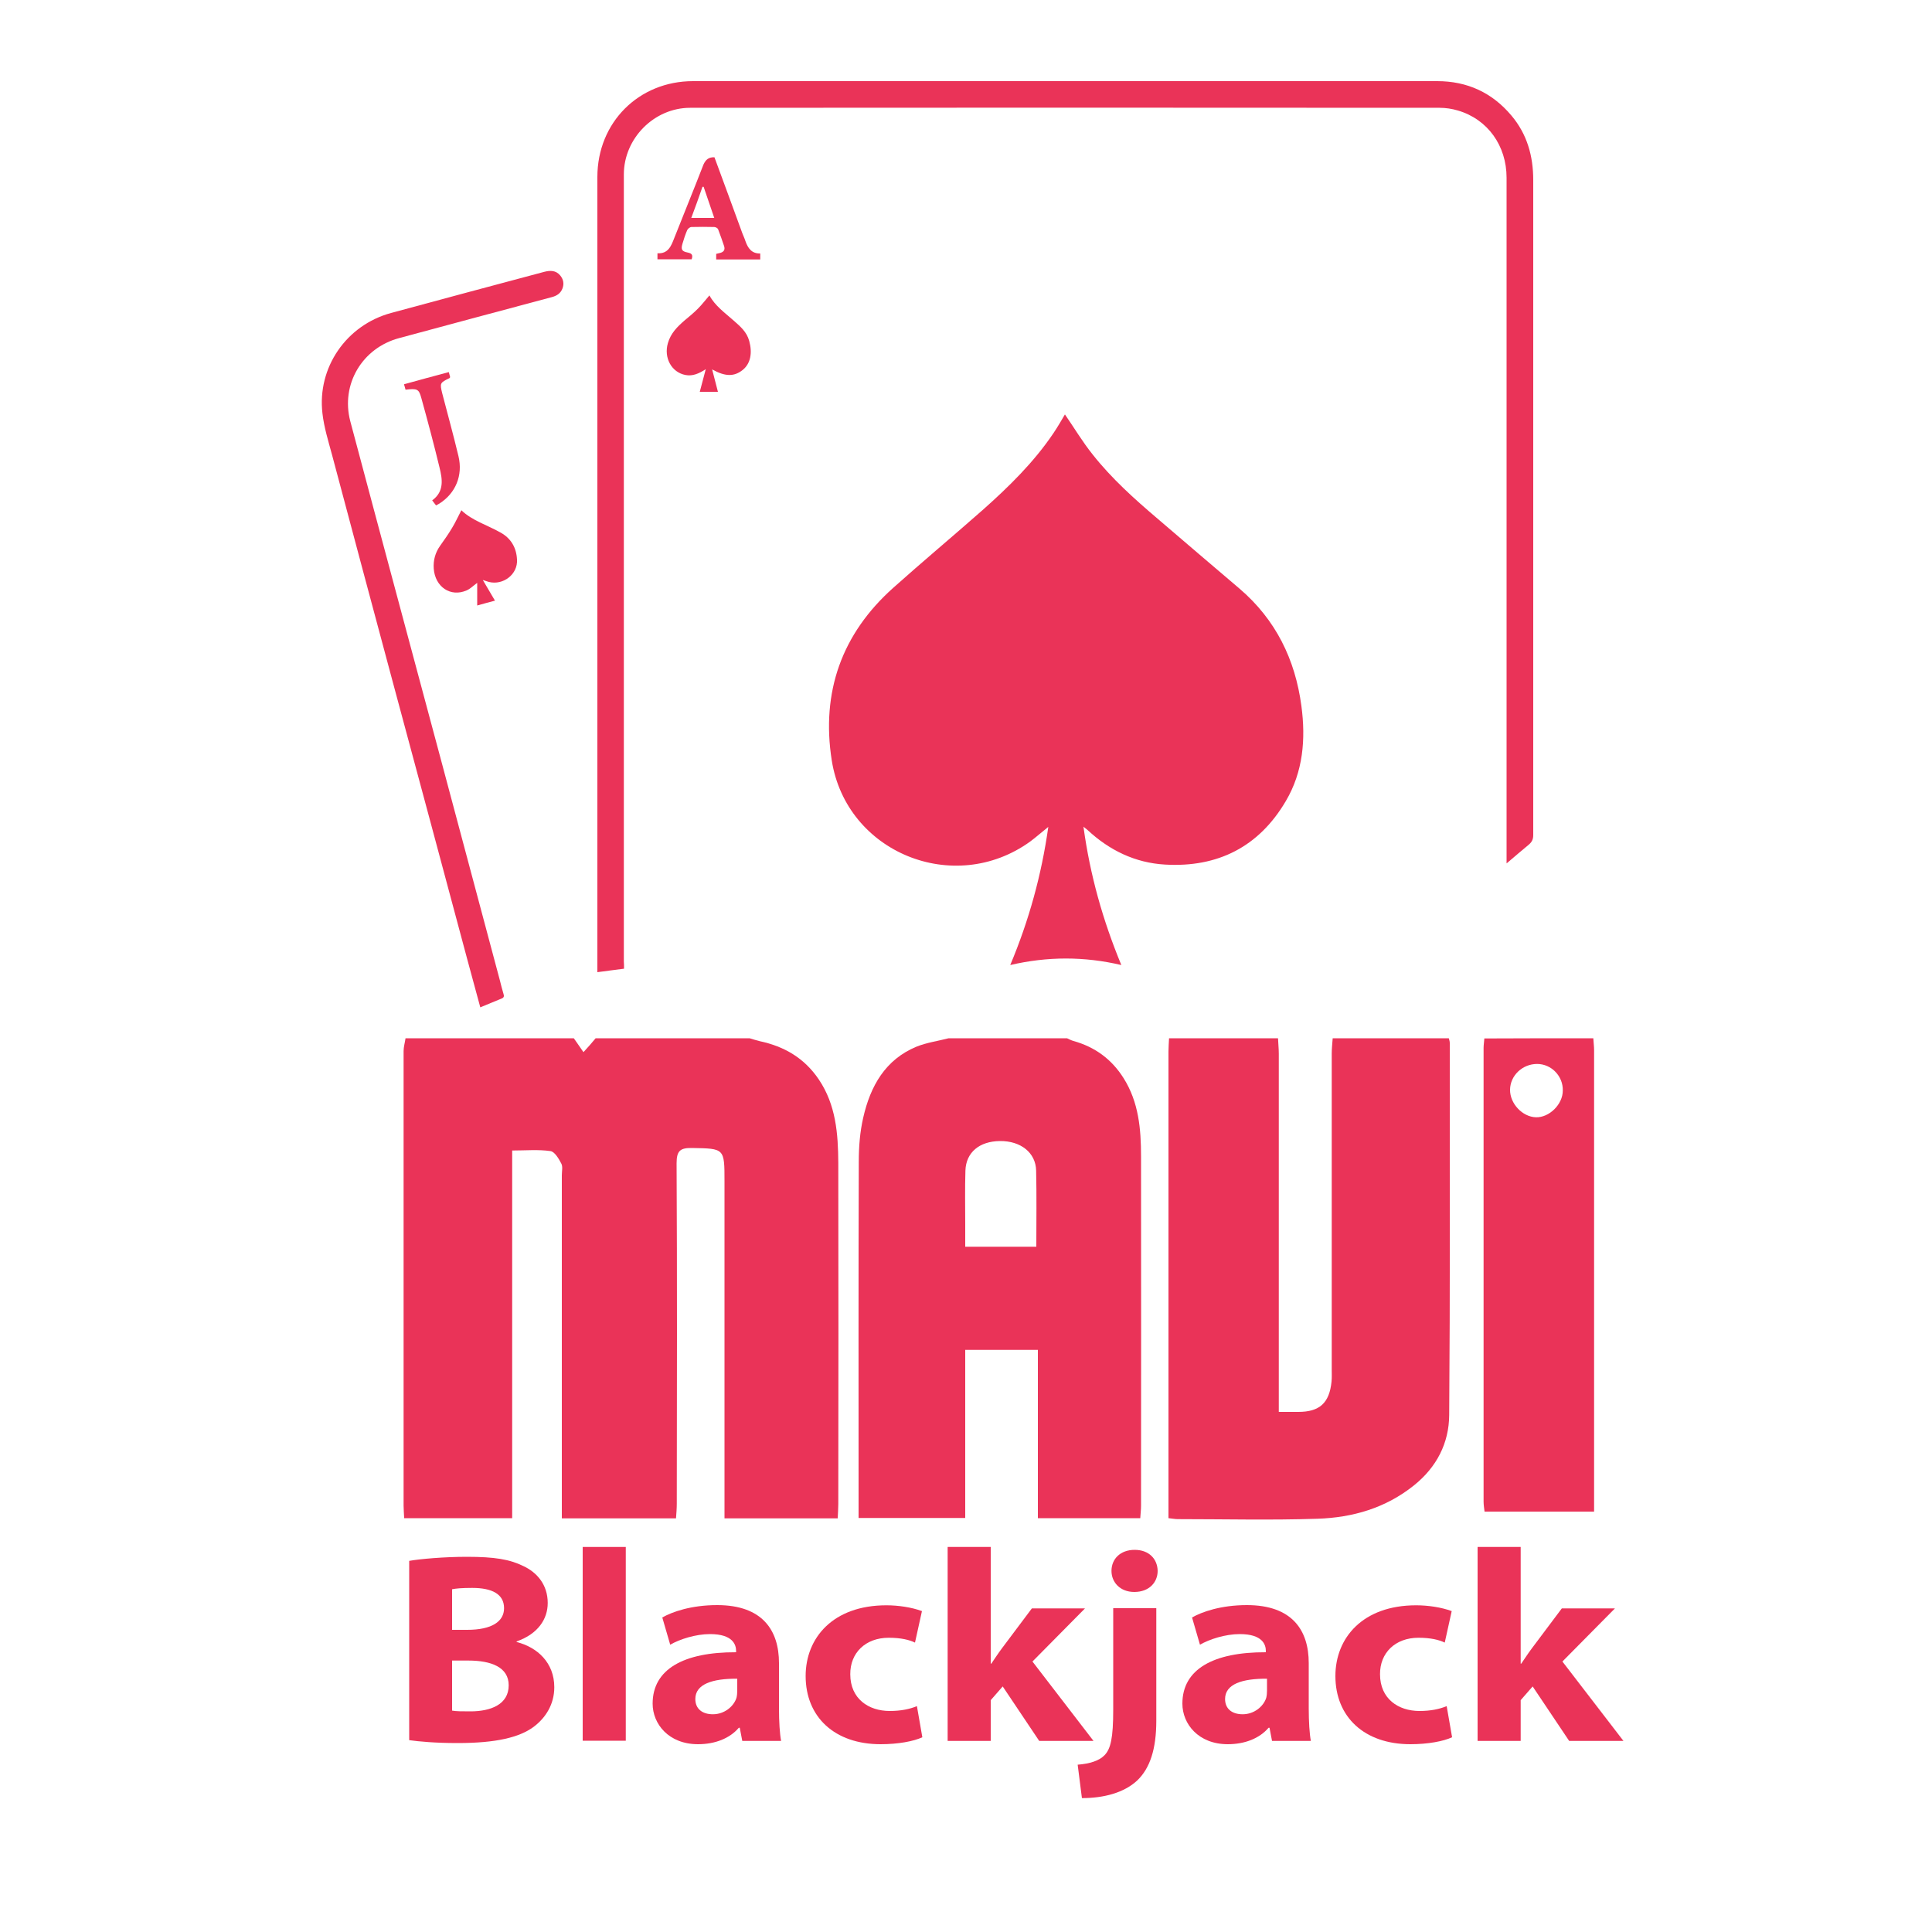 <?xml version="1.0" encoding="UTF-8"?> <svg xmlns="http://www.w3.org/2000/svg" xmlns:xlink="http://www.w3.org/1999/xlink" version="1.1" id="Layer_1" x="0px" y="0px" viewBox="0 0 1000 1000" style="enable-background:new 0 0 1000 1000;" xml:space="preserve"> <path style="fill:#EA3358;" d="M560.8,427.9c3.4,25,10,48.4,19.6,71.6c-19.2-4.5-38.2-4.5-57.5,0c9.7-23.1,16.2-46.7,19.7-71.5 c-3.4,2.7-6.3,5.3-9.4,7.6c-39.4,28.4-95.2,5.7-102.7-42.1c-5.5-35.2,5.1-65.4,31.9-89.3c15.2-13.6,30.9-26.7,46.2-40.2 c13.5-12,26.4-24.6,36.6-39.7c2.3-3.4,4.3-6.9,6-9.8c4.7,6.8,9.1,14.2,14.4,20.8c9.8,12.4,21.6,23,33.6,33.2 c14.1,12.1,28.3,24.2,42.4,36.2c18.7,16,28.8,36.6,32,60.7c2.3,17.2,0.9,34.1-8.1,49.3c-13.9,23.6-35.2,34.4-62.5,32.8 c-15.5-0.9-28.8-7.4-40.1-17.9C562.4,429.2,561.9,428.8,560.8,427.9z"></path> <path style="fill:#EA3358;" d="M323,501.4c-4.5,0.6-8.9,1.1-13.8,1.8c0-1.2,0-2.2,0-3.1c0-136.2,0-272.3,0-408.5 c0-28.2,21.4-49.6,49.5-49.6c128.4,0,256.8,0,385.2,0c15.5,0,28.4,5.9,38.4,17.8c8.1,9.6,11.3,20.9,11.3,33.4c0,67,0,134.1,0,201.1 c0,46,0,91.9,0,137.9c0,2.1-0.6,3.5-2.2,4.9c-3.7,3-7.3,6.2-11.6,9.8c0-1.8,0-3,0-4.1c0-116.9,0-233.8,0-350.8 c0-16.6-9.8-30.3-25.2-34.8c-3-0.9-6.3-1.4-9.4-1.4c-129.3-0.1-258.6-0.1-388,0c-18.6,0-34.3,15.8-34.3,34.5 c0,135.8,0,271.6,0,407.4C323,498.7,323,499.9,323,501.4z"></path> <path style="fill:#EA3358;" d="M248.6,521.4c-2.3-8.4-4.5-16.5-6.7-24.7c-12.7-47.4-25.4-94.8-38.2-142.2 c-10.7-39.8-21.3-79.5-31.9-119.3c-1.9-7-4.1-14.1-4.9-21.2c-2.8-23.7,12.3-45.7,35.5-52c26.4-7.2,52.8-14.2,79.3-21.3 c3.1-0.8,6-0.8,8.2,1.8c1.7,2,2.2,4.4,1.2,6.9s-2.9,3.7-5.5,4.4c-26.3,7-52.7,14.1-79,21.2c-19.1,5.1-30.3,23.9-25.3,43 c15.8,59.4,31.8,118.7,47.7,178.1c9.9,37,19.8,74.1,29.7,111.2c0.6,2.4,1.2,4.8,1.9,7.1c0.4,1.2,0.3,2-1.1,2.5 C256.2,518.2,252.6,519.8,248.6,521.4z"></path> <path style="fill:#EA3358;" d="M367.2,152.9c2.9,5.4,8,9,12.5,13c3.4,3,6.8,5.8,8.1,10.6c1.7,6.2,0.7,11.7-3.4,15 c-4.4,3.5-9,3.5-15.8-0.3c1.1,4.1,2,7.8,3,11.6c-3.1,0-6.1,0-9.4,0c1-3.8,2-7.5,3.1-11.7c-3.6,2.3-6.8,3.7-10.5,3 c-7.3-1.4-11.3-9-9.1-16.5c1.5-5.2,4.9-8.5,8.7-11.8c2.3-1.9,4.6-3.8,6.8-6C363.4,157.6,365.2,155.2,367.2,152.9z"></path> <path style="fill:#EA3358;" d="M256.2,310.9c-3.1,0.8-6,1.6-9.2,2.5c0-3.8,0-7.6,0-11.7c-2.1,1.5-3.6,3.1-5.5,3.9 c-8.3,3.6-16.3-1.8-17-11.3c-0.3-4.3,0.8-8.3,3.3-11.8c2.1-3,4.2-5.9,6.1-9.1c1.8-2.9,3.2-6.1,4.9-9.3c5.6,5.4,13.3,7.6,20.2,11.5 c5.5,3,8.3,7.9,8.6,14c0.5,7.6-7.1,13.5-14.6,11.6c-0.8-0.2-1.5-0.5-3.1-1C252.3,304.2,254.2,307.5,256.2,310.9z"></path> <path style="fill:#EA3358;" d="M369.8,81.4c4.9,13.2,9.7,26.4,14.5,39.5c0.5,1.3,1.1,2.5,1.5,3.8c1.3,3.7,3.2,6.6,7.7,6.5 c0,1.2,0,2.1,0,3.1c-7.6,0-15.1,0-22.8,0c0-0.9,0-1.9,0-2.9c0.7-0.2,1.4-0.3,2.1-0.5c1.8-0.5,2.6-1.6,2-3.5c-1-2.9-2-5.9-3.1-8.7 c-0.2-0.6-1.3-1.2-2-1.2c-3.9-0.1-7.8-0.1-11.8,0c-0.8,0-1.9,0.9-2.2,1.6c-1,2.3-1.8,4.8-2.5,7.2c-0.8,2.8-0.3,3.8,2.7,4.4 c2.1,0.4,2.9,1.2,2.1,3.5c-5.8,0-11.7,0-17.7,0c0-1,0-1.8,0-3.1c5.6,0.3,7.1-3.8,8.7-7.9c5-12.7,10.2-25.3,15.1-38 C365.3,82.6,366.8,81.3,369.8,81.4z M357.8,112.8c4.1,0,7.8,0,11.9,0c-1.9-5.5-3.7-10.8-5.5-16.1c-0.2,0-0.4,0-0.6,0 C361.8,102,359.9,107.2,357.8,112.8z"></path> <path style="fill:#EA3358;" d="M232.3,192.6c0.3,1.1,0.5,1.9,0.7,2.6c-0.1,0.2-0.2,0.4-0.3,0.5c-5,2.4-5.1,2.6-3.8,7.9 c2.8,10.8,5.8,21.6,8.4,32.5c2.4,10-1.5,19.2-9.8,24.5c-0.5,0.3-1.1,0.6-1.8,1c-0.6-0.8-1.2-1.6-2-2.6c6.3-4.6,5.3-10.9,3.8-17 c-2.9-12-6.1-24-9.4-35.9c-1.3-4.8-2.1-5.1-8.2-4.4c-0.2-0.9-0.5-1.8-0.8-2.8C216.9,196.7,224.5,194.7,232.3,192.6z"></path> <path style="fill:#EA3358;" d="M308.3,537.4c26.6,0,53.2,0,79.7,0c1.7,0.5,3.5,1.1,5.2,1.5c12.7,2.7,23.1,8.7,30.6,19.8 c8.9,13.2,10,28.1,10.1,43.2c0.1,58.9,0.1,117.7,0,176.6c0,2.4-0.2,4.8-0.3,7.4c-19.7,0-38.8,0-58.6,0c0-2.8,0-5.2,0-7.7 c0-55.6,0-111.1,0-166.7c0-17.2,0-17-16.8-17.3c-6.1-0.1-8,1.4-8,7.9c0.3,58.7,0.2,117.3,0.1,176c0,2.6-0.2,5.2-0.4,7.8 c-20,0-39.3,0-59.1,0c0-2.9,0-5.3,0-7.8c0-56.6,0-113.2,0-169.8c0-2.1,0.6-4.5-0.3-6.1c-1.3-2.5-3.4-6.1-5.6-6.4 c-6.3-0.9-12.8-0.3-19.8-0.3c0,64,0,127.1,0,190.3c-18.9,0-37.2,0-55.9,0c-0.1-2.4-0.3-4.4-0.3-6.4c0-78.5,0-157,0-235.4 c0-2.2,0.7-4.4,1-6.6c29,0,58.1,0,87.1,0c1.6,2.2,3.1,4.5,5,7.2C304.5,541.9,306.4,539.7,308.3,537.4z"></path> <path style="fill:#EA3358;" d="M491,537.4c20.4,0,40.9,0,61.3,0c1.1,0.5,2.2,1.1,3.3,1.4c11.1,3.1,19.8,9.4,26,19.3 c7.8,12.4,9,26.3,9,40.4c0.1,60.3,0,120.6,0,180.9c0,2.2-0.3,4.3-0.4,6.4c-18,0-35.2,0-53,0c0-29.3,0-58.2,0-87.1 c-12.7,0-24.8,0-37.6,0c0,29.3,0,58.1,0,87c-18.7,0-36.7,0-55.2,0c0-3,0-5.5,0-7.9c0-58.9-0.1-117.7,0.1-176.6 c0-7.6,0.6-15.3,2.3-22.7c3.7-16.3,11.4-30.1,27.7-36.8C479.8,539.6,485.6,538.8,491,537.4z M536.4,645.3c0-13.5,0.2-26.5-0.1-39.4 c-0.2-9.3-8-15.4-18.7-15.3c-10.7,0.1-17.6,5.9-17.9,15.3c-0.3,9.3-0.1,18.5-0.1,27.8c0,3.8,0,7.6,0,11.6 C512.3,645.3,523.9,645.3,536.4,645.3z"></path> <path style="fill:#EA3358;" d="M689.8,537.4c20,0,40.1,0,60.1,0c0.2,0.8,0.5,1.6,0.5,2.4c0,64.2,0.2,128.4-0.3,192.6 c-0.1,14.6-6.5,27-18.2,36.4c-14.7,11.8-31.8,16.7-50,17.3c-24.1,0.8-48.2,0.2-72.3,0.2c-1.4,0-2.8-0.3-4.8-0.5c0-2.4,0-4.7,0-6.9 c0-78.2,0-156.5,0-234.7c0-2.3,0.2-4.5,0.3-6.8c18.8,0,37.6,0,56.4,0c0.1,2.7,0.4,5.3,0.4,8c0,59.1,0,118.1,0,177.2 c0,2.6,0,5.2,0,8.2c4,0,7.1,0,10.1,0c11,0,16.1-4.6,17.2-15.7c0.2-2,0.1-4.1,0.1-6.2c0-54.5,0-109.1,0-163.6 C689.3,542.8,689.6,540.1,689.8,537.4z"></path> <path style="fill:#EA3358;" d="M824.7,537.4c0.1,2.1,0.4,4.1,0.4,6.2c0,77.5,0,154.9,0,232.4c0,2,0,4,0,6.4c-19.1,0-37.6,0-56.7,0 c-0.2-1.7-0.5-3.4-0.5-5.2c0-78.3,0-156.6,0-234.8c0-1.6,0.3-3.3,0.4-4.9C787.1,537.4,805.9,537.4,824.7,537.4z M795.6,550.7 c-7.6,0-13.9,6-14,13.3c-0.1,7.2,6.4,14.1,13.4,14.3c6.9,0.2,13.9-6.7,13.9-13.8C809.1,557,803,550.7,795.6,550.7z"></path> <g> <path style="fill:#EA3358;" d="M211.8,807.9c5.6-1,18.2-2.1,29.8-2.1c14.4,0,22.2,1.3,29.3,4.8c7.1,3.3,12.6,9.7,12.6,19.1 c0,8.3-5,16-16.1,19.9v0.3c10.7,2.7,19.5,10.7,19.5,23.4c0,8.9-4.5,15.9-10.8,20.6c-7.4,5.4-19.4,8.3-39.2,8.3 c-11.7,0-20.1-0.8-25.1-1.5V807.9z M233.9,843.6h7.9c12.9,0,19.1-4.4,19.1-11.2c0-7.3-6.2-10.5-16.5-10.5c-5.5,0-8.5,0.3-10.4,0.7 v21H233.9z M233.9,885.4c2.3,0.4,5.3,0.4,9.6,0.4c10.4,0,19.8-3.5,19.8-13.5c0-9.4-9.1-12.8-20.9-12.8H234v25.9L233.9,885.4 L233.9,885.4z"></path> <path style="fill:#EA3358;" d="M301.6,800.7h22.3V901h-22.3V800.7z"></path> <path style="fill:#EA3358;" d="M384.2,901.1l-1.3-6.8h-0.5c-4.7,5.5-12.3,8.5-21.1,8.5c-15.2,0-23.5-10.5-23.5-21 c0-17.8,16-26.7,43.2-26.6v-0.7c0-3.1-1.6-8.7-13.5-8.7c-7.5,0-15.8,2.7-20.6,5.5l-4.1-14.1c5.1-2.9,14.9-6.4,28.4-6.4 c23.5,0,32,13.1,32,30v23.4c0,6.9,0.4,13.3,1.1,16.9L384.2,901.1L384.2,901.1z M381.6,868.9c-12.9-0.1-21.7,2.8-21.7,10.5 c0,5.1,3.6,7.9,9.1,7.9c6,0,10.8-4.1,12.2-8.5c0.3-1.2,0.4-2.6,0.4-3.8V868.9z"></path> <path style="fill:#EA3358;" d="M477.4,899.2c-4.5,2.1-12.5,3.6-21.6,3.6c-23.8,0-38.8-14.1-38.8-35.3c0-19.7,14.1-36.6,41.8-36.6 c6.1,0,13,1,18.4,3l-3.6,16.3c-2.9-1.4-7.2-2.5-13.6-2.5c-12.1,0-20,7.9-19.9,18.9c0,12.7,9.5,19,20.4,19c5.9,0,10.4-1,14.1-2.5 L477.4,899.2z"></path> <path style="fill:#EA3358;" d="M512.8,861.1h0.3c1.7-2.5,3.6-5.4,5.4-7.8l15.6-20.8h27.5L534.4,860l31.6,41.1h-28.1L519,872.9 l-6.2,7.1v21.1h-22.3V800.7h22.3V861.1z"></path> <path style="fill:#EA3358;" d="M557.8,913.4c6.3-0.5,11-2,13.8-4.8c3.3-3.3,4.6-9,4.6-23.7v-52.5h22.3v58.2 c0,14.8-3.3,24.6-9.8,30.9c-6.8,6.4-17.3,9.2-28.7,9.2L557.8,913.4z M599.2,813.1c0,5.9-4.4,10.9-12.1,10.9 c-7.3,0-11.8-5-11.8-10.9c0-6.1,4.5-10.9,12-10.9C594.8,802.2,599.1,807,599.2,813.1z"></path> <path style="fill:#EA3358;" d="M658.4,901.1l-1.3-6.8h-0.5c-4.7,5.5-12.3,8.5-21.1,8.5c-15.2,0-23.5-10.5-23.5-21 c0-17.8,16-26.7,43.2-26.6v-0.7c0-3.1-1.6-8.7-13.5-8.7c-7.5,0-15.8,2.7-20.6,5.5l-4.1-14.1c5.1-2.9,14.9-6.4,28.4-6.4 c23.5,0,32,13.1,32,30v23.4c0,6.9,0.4,13.3,1.1,16.9L658.4,901.1L658.4,901.1z M655.8,868.9c-12.9-0.1-21.7,2.8-21.7,10.5 c0,5.1,3.6,7.9,9.1,7.9c6,0,10.8-4.1,12.2-8.5c0.3-1.2,0.4-2.6,0.4-3.8V868.9z"></path> <path style="fill:#EA3358;" d="M751.6,899.2c-4.5,2.1-12.5,3.6-21.6,3.6c-23.8,0-38.8-14.1-38.8-35.3c0-19.7,14.1-36.6,41.8-36.6 c6.1,0,13,1,18.4,3l-3.6,16.3c-2.9-1.4-7.2-2.5-13.6-2.5c-12.1,0-20,7.9-19.9,18.9c0,12.7,9.5,19,20.4,19c5.9,0,10.4-1,14.1-2.5 L751.6,899.2z"></path> <path style="fill:#EA3358;" d="M787.1,861.1h0.3c1.7-2.5,3.6-5.4,5.4-7.8l15.6-20.8h27.5L808.7,860l31.6,41.1h-28.1l-18.9-28.2 l-6.2,7.1v21.1h-22.3V800.7h22.3V861.1z"></path> </g> </svg> 